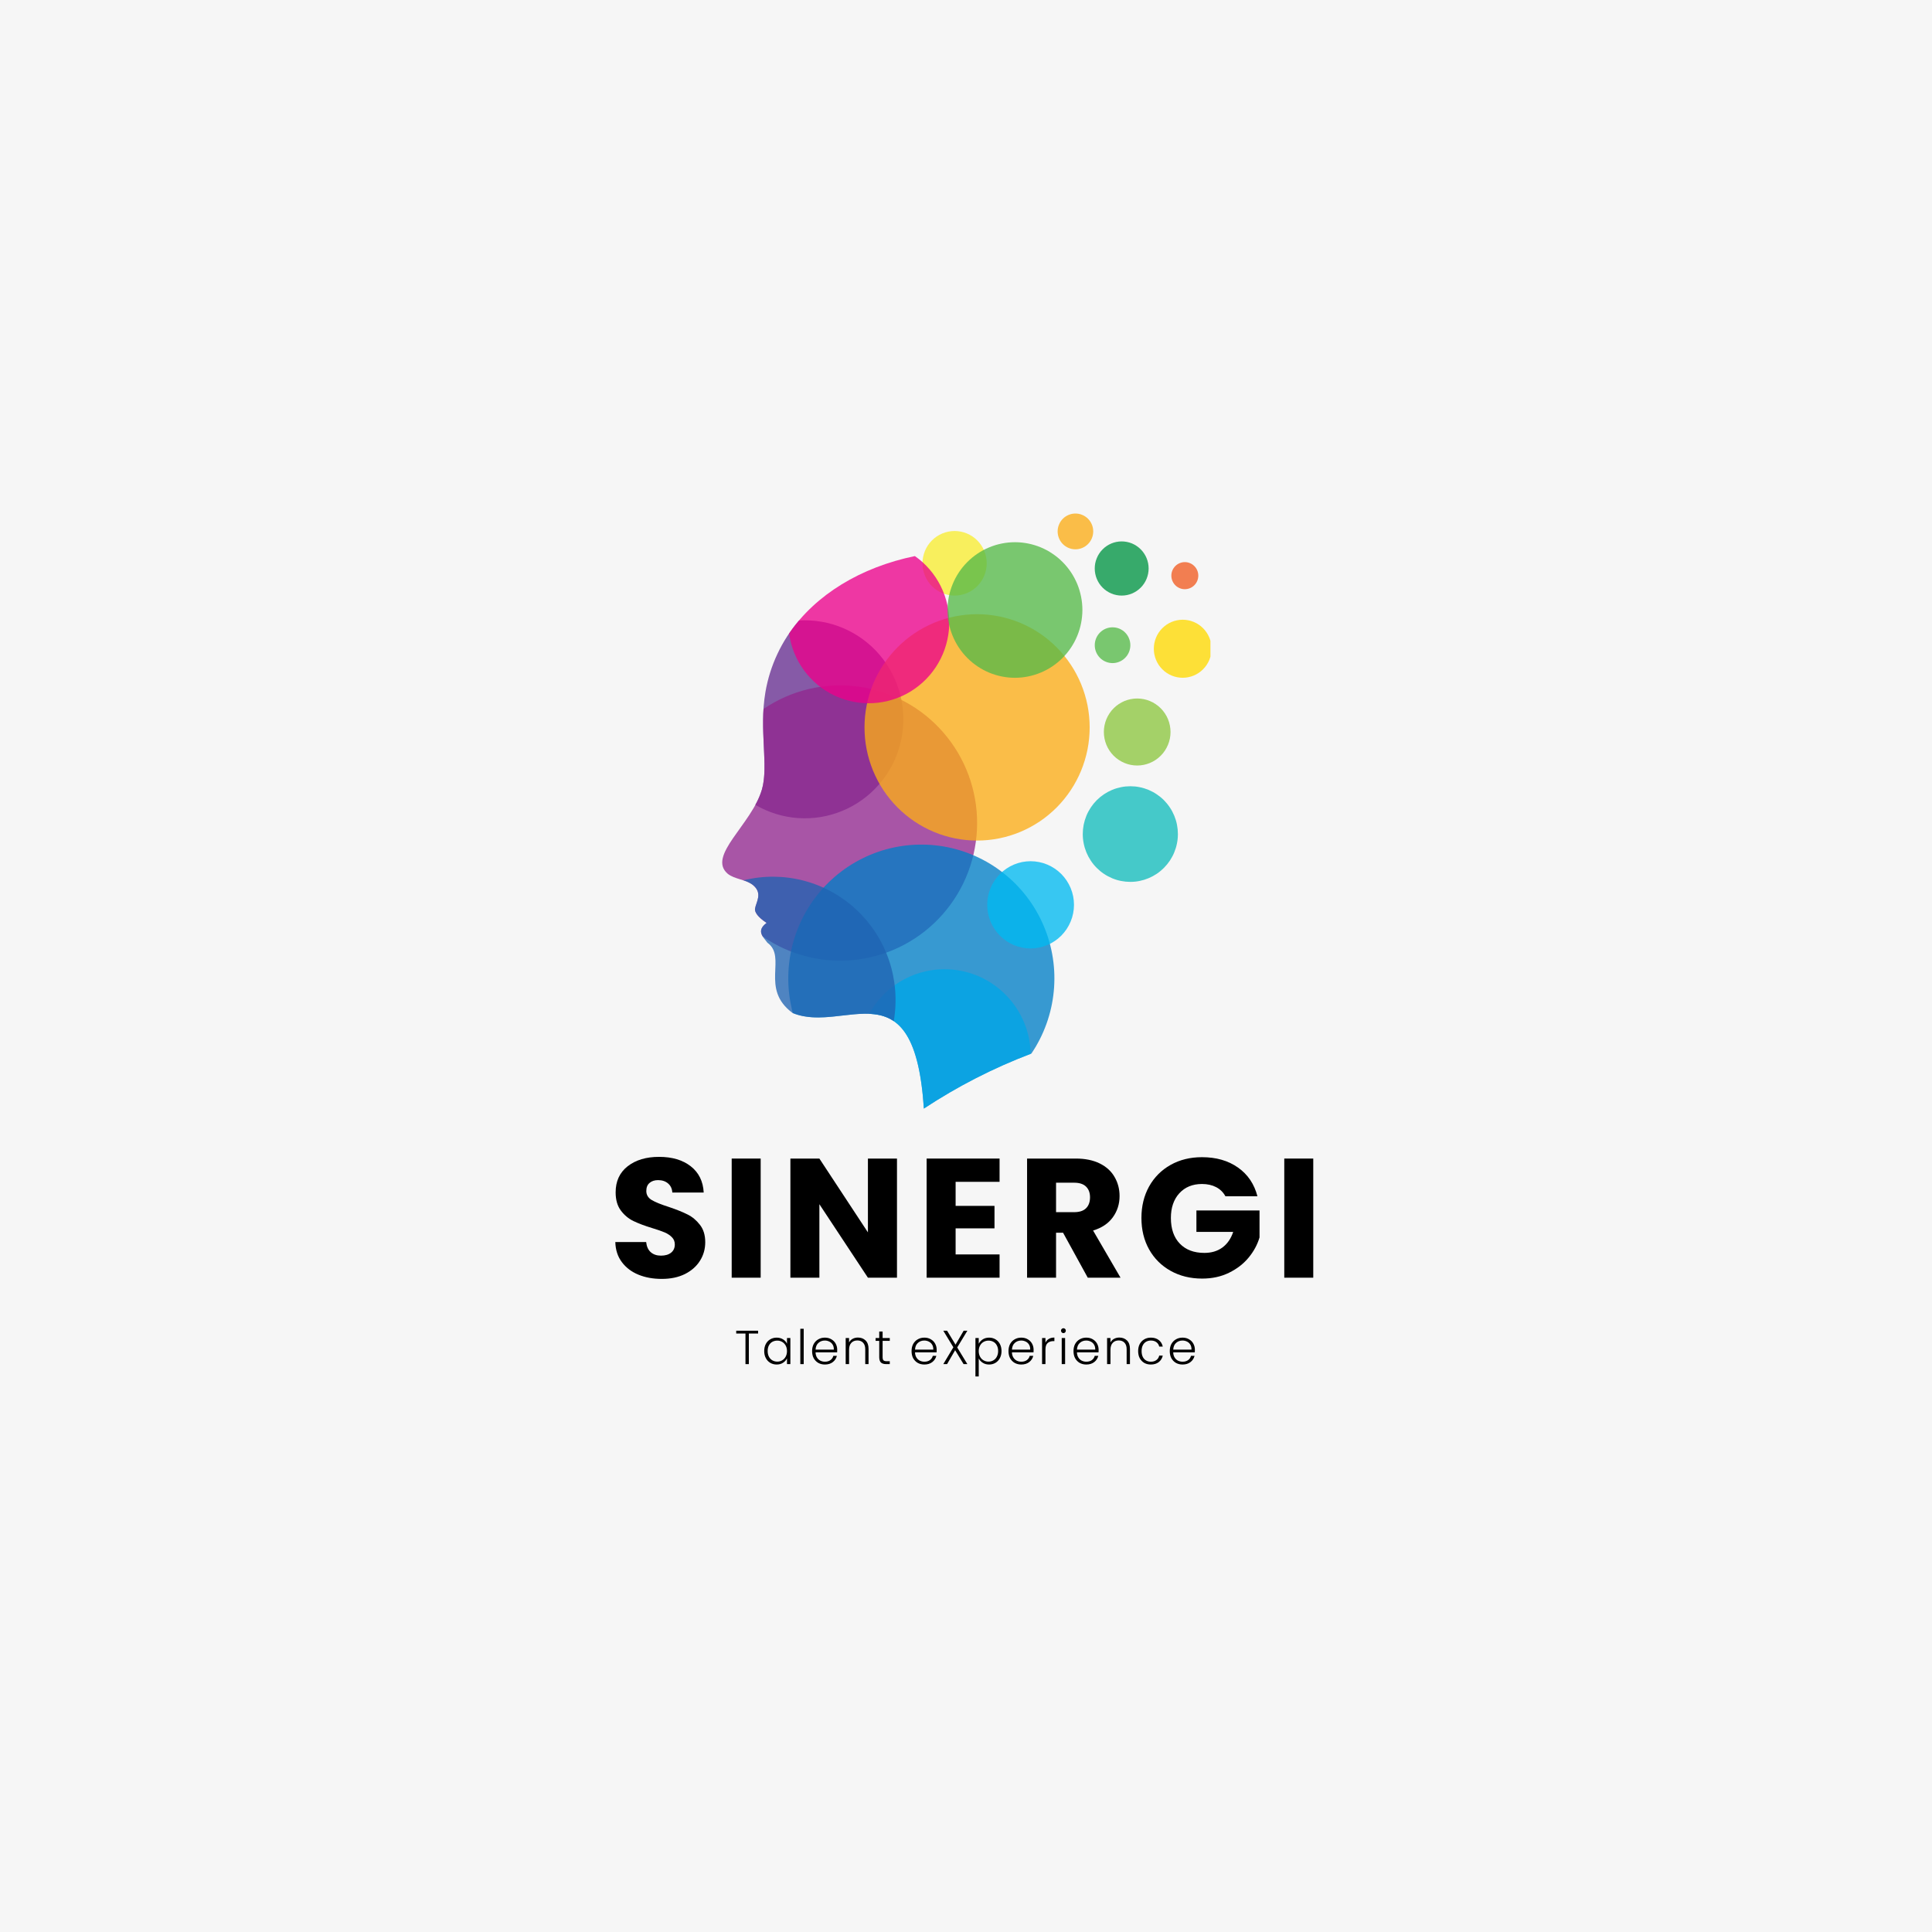 <svg xmlns="http://www.w3.org/2000/svg" xmlns:xlink="http://www.w3.org/1999/xlink" width="500" zoomAndPan="magnify" viewBox="0 0 375 375" height="500" preserveAspectRatio="xMidYMid meet" version="1.0"><defs><g/><clipPath id="75d4c7291e"><path d="M 140.047 133 L 190 133 L 190 187 L 140.047 187 Z M 140.047 133 " clip-rule="nonzero"/></clipPath><clipPath id="0f6b29dce2"><path d="M 153 163 L 205 163 L 205 215.176 L 153 215.176 Z M 153 163 " clip-rule="nonzero"/></clipPath><clipPath id="54453dba50"><path d="M 168 188 L 201 188 L 201 215.176 L 168 215.176 Z M 168 188 " clip-rule="nonzero"/></clipPath><clipPath id="2f6e00b380"><path d="M 223 120 L 234.945 120 L 234.945 132 L 223 132 Z M 223 120 " clip-rule="nonzero"/></clipPath><clipPath id="f4da45ad37"><path d="M 205 99.676 L 213 99.676 L 213 107 L 205 107 Z M 205 99.676 " clip-rule="nonzero"/></clipPath></defs><rect x="-37.5" width="450" fill="#ffffff" y="-37.5" height="450" fill-opacity="1"/><rect x="-37.5" width="450" fill="#ffffff" y="-37.5" height="450" fill-opacity="1"/><rect x="-37.5" width="450" fill="#f6f6f6" y="-37.5" height="450" fill-opacity="1"/><path fill="#f9ed32" d="M 185.289 115.602 C 184.879 115.602 184.477 115.562 184.074 115.48 C 183.672 115.402 183.281 115.281 182.906 115.125 C 182.527 114.969 182.168 114.773 181.828 114.547 C 181.488 114.32 181.172 114.059 180.883 113.77 C 180.594 113.477 180.336 113.16 180.105 112.82 C 179.879 112.477 179.688 112.117 179.531 111.734 C 179.375 111.355 179.254 110.965 179.176 110.562 C 179.094 110.156 179.055 109.75 179.055 109.34 C 179.055 108.93 179.094 108.52 179.176 108.117 C 179.254 107.715 179.371 107.32 179.527 106.941 C 179.684 106.562 179.875 106.199 180.102 105.859 C 180.328 105.516 180.586 105.199 180.875 104.906 C 181.164 104.617 181.48 104.355 181.82 104.129 C 182.16 103.898 182.52 103.707 182.898 103.547 C 183.273 103.391 183.664 103.27 184.066 103.191 C 184.465 103.109 184.871 103.07 185.281 103.066 C 185.691 103.066 186.094 103.105 186.496 103.188 C 186.898 103.266 187.289 103.387 187.668 103.543 C 188.043 103.699 188.402 103.891 188.746 104.117 C 189.086 104.348 189.398 104.605 189.691 104.898 C 189.98 105.188 190.238 105.504 190.465 105.844 C 190.695 106.188 190.887 106.547 191.043 106.926 C 191.203 107.305 191.32 107.699 191.402 108.102 C 191.48 108.504 191.523 108.91 191.523 109.324 C 191.523 109.734 191.484 110.145 191.402 110.547 C 191.324 110.949 191.207 111.344 191.047 111.723 C 190.891 112.105 190.699 112.465 190.473 112.809 C 190.246 113.148 189.988 113.469 189.699 113.758 C 189.41 114.051 189.094 114.312 188.754 114.539 C 188.414 114.77 188.055 114.961 187.676 115.121 C 187.297 115.277 186.906 115.398 186.504 115.48 C 186.105 115.559 185.699 115.602 185.289 115.602 Z M 185.289 115.602 " fill-opacity="0.776" fill-rule="evenodd"/><path fill="#662d91" d="M 155.09 120.434 C 153.398 122.41 151.996 124.574 150.891 126.934 C 149.785 129.289 149.012 131.754 148.57 134.324 C 147.305 141.75 149.234 148.629 147.883 153.254 C 147.566 154.289 147.141 155.281 146.609 156.223 C 147.242 156.594 147.895 156.926 148.562 157.219 C 149.234 157.516 149.918 157.77 150.617 157.988 C 151.316 158.203 152.027 158.379 152.746 158.512 C 153.465 158.645 154.188 158.738 154.918 158.789 C 155.648 158.836 156.379 158.848 157.109 158.812 C 157.84 158.777 158.566 158.703 159.289 158.586 C 160.012 158.465 160.723 158.309 161.426 158.105 C 162.133 157.906 162.82 157.668 163.496 157.387 C 164.176 157.109 164.832 156.789 165.473 156.434 C 166.113 156.078 166.73 155.688 167.324 155.262 C 167.922 154.832 168.492 154.375 169.035 153.879 C 169.578 153.387 170.09 152.867 170.574 152.312 C 171.055 151.762 171.508 151.184 171.926 150.578 C 172.34 149.977 172.723 149.352 173.07 148.703 C 173.414 148.055 173.723 147.387 173.992 146.703 C 174.262 146.02 174.492 145.324 174.684 144.613 C 174.871 143.902 175.023 143.188 175.129 142.457 C 175.238 141.73 175.305 141 175.328 140.266 C 175.355 139.531 175.336 138.797 175.277 138.062 C 175.219 137.332 175.117 136.602 174.977 135.883 C 174.832 135.16 174.648 134.449 174.426 133.75 C 174.203 133.051 173.941 132.363 173.641 131.695 C 173.336 131.023 173 130.375 172.625 129.742 C 172.246 129.113 171.836 128.504 171.391 127.922 C 170.945 127.34 170.469 126.781 169.961 126.254 C 169.453 125.727 168.914 125.227 168.348 124.762 C 167.785 124.297 167.195 123.863 166.578 123.465 C 165.965 123.066 165.328 122.703 164.672 122.379 C 164.016 122.055 163.344 121.77 162.656 121.52 C 161.965 121.273 161.266 121.066 160.555 120.902 C 159.84 120.734 159.121 120.609 158.395 120.527 C 157.668 120.441 156.938 120.402 156.207 120.402 C 155.848 120.402 155.469 120.414 155.09 120.434 Z M 155.09 120.434 " fill-opacity="0.776" fill-rule="evenodd"/><g clip-path="url(#75d4c7291e)"><path fill="#92278f" d="M 148.199 137.59 C 147.797 143.746 149.035 149.316 147.883 153.27 C 145.91 160.02 137.172 166.133 141.258 169.605 C 142.547 170.648 144.77 170.715 146.074 171.734 C 148.148 173.363 146.73 175.125 146.547 176.395 C 146.457 177 147.004 177.969 148.797 179.145 C 147.441 180.148 147.566 181.004 148.051 181.785 C 148.711 182.242 149.391 182.664 150.09 183.059 C 150.789 183.453 151.504 183.812 152.234 184.141 C 152.965 184.473 153.711 184.766 154.469 185.027 C 155.227 185.289 155.992 185.512 156.773 185.703 C 157.551 185.895 158.336 186.051 159.129 186.172 C 159.918 186.289 160.715 186.375 161.516 186.422 C 162.316 186.469 163.113 186.48 163.914 186.453 C 164.715 186.43 165.512 186.367 166.309 186.27 C 167.105 186.172 167.895 186.039 168.676 185.867 C 169.457 185.699 170.234 185.492 170.996 185.254 C 171.762 185.016 172.516 184.738 173.254 184.43 C 173.996 184.125 174.719 183.781 175.43 183.406 C 176.137 183.035 176.828 182.629 177.5 182.191 C 178.176 181.754 178.824 181.289 179.457 180.793 C 180.086 180.297 180.695 179.77 181.277 179.219 C 181.863 178.668 182.422 178.09 182.953 177.488 C 183.484 176.887 183.988 176.262 184.465 175.613 C 184.938 174.965 185.383 174.297 185.801 173.609 C 186.215 172.922 186.602 172.215 186.953 171.492 C 187.305 170.77 187.621 170.031 187.91 169.277 C 188.195 168.527 188.445 167.762 188.664 166.988 C 188.879 166.211 189.062 165.43 189.207 164.637 C 189.355 163.848 189.465 163.051 189.539 162.246 C 189.617 161.445 189.656 160.641 189.656 159.836 C 189.66 159.031 189.625 158.227 189.559 157.426 C 189.488 156.625 189.383 155.828 189.242 155.035 C 189.098 154.242 188.922 153.457 188.711 152.68 C 188.5 151.902 188.254 151.137 187.973 150.383 C 187.691 149.629 187.379 148.891 187.031 148.164 C 186.684 147.438 186.305 146.73 185.895 146.039 C 185.48 145.348 185.039 144.676 184.57 144.023 C 184.098 143.375 183.598 142.746 183.07 142.141 C 182.543 141.535 181.988 140.953 181.41 140.398 C 180.828 139.844 180.227 139.316 179.598 138.812 C 178.969 138.312 178.32 137.844 177.652 137.402 C 176.98 136.961 176.293 136.551 175.586 136.172 C 174.879 135.793 174.156 135.445 173.418 135.133 C 172.68 134.82 171.93 134.539 171.168 134.293 C 170.406 134.051 169.633 133.84 168.852 133.664 C 168.07 133.488 167.281 133.352 166.484 133.246 C 165.691 133.145 164.895 133.078 164.094 133.047 C 163.293 133.016 162.492 133.02 161.695 133.062 C 160.895 133.105 160.098 133.184 159.305 133.297 C 158.512 133.41 157.727 133.562 156.945 133.746 C 156.168 133.934 155.398 134.156 154.637 134.41 C 153.879 134.664 153.133 134.957 152.398 135.277 C 151.664 135.602 150.945 135.957 150.246 136.348 C 149.543 136.738 148.863 137.156 148.199 137.605 Z M 148.199 137.59 " fill-opacity="0.776" fill-rule="evenodd"/></g><g clip-path="url(#0f6b29dce2)"><path fill="#007fc6" d="M 153.887 196.637 C 163.984 200.77 177.5 186.906 179.32 215.176 C 185.883 210.844 192.84 207.281 200.188 204.5 C 200.492 204.051 200.777 203.594 201.055 203.129 C 201.328 202.664 201.586 202.188 201.832 201.707 C 202.078 201.227 202.309 200.734 202.52 200.238 C 202.734 199.742 202.934 199.238 203.117 198.73 C 203.301 198.223 203.469 197.707 203.617 197.188 C 203.77 196.668 203.906 196.145 204.023 195.617 C 204.141 195.09 204.242 194.559 204.328 194.023 C 204.414 193.488 204.484 192.953 204.535 192.414 C 204.59 191.875 204.625 191.336 204.641 190.793 C 204.66 190.254 204.664 189.711 204.648 189.172 C 204.633 188.629 204.602 188.09 204.551 187.551 C 204.504 187.012 204.438 186.477 204.355 185.941 C 204.273 185.406 204.176 184.871 204.059 184.344 C 203.945 183.816 203.812 183.289 203.664 182.77 C 203.516 182.25 203.355 181.734 203.172 181.223 C 202.992 180.715 202.797 180.211 202.586 179.711 C 202.375 179.215 202.148 178.723 201.906 178.238 C 201.664 177.758 201.41 177.281 201.137 176.812 C 200.867 176.348 200.582 175.887 200.281 175.438 C 199.98 174.988 199.668 174.547 199.34 174.117 C 199.012 173.688 198.672 173.27 198.32 172.863 C 197.965 172.453 197.602 172.055 197.223 171.672 C 196.844 171.285 196.457 170.91 196.055 170.551 C 195.652 170.191 195.242 169.844 194.816 169.508 C 194.395 169.172 193.961 168.852 193.52 168.543 C 193.078 168.234 192.625 167.941 192.164 167.66 C 191.703 167.383 191.234 167.117 190.754 166.867 C 190.277 166.617 189.793 166.383 189.301 166.164 C 188.809 165.945 188.309 165.742 187.805 165.551 C 187.301 165.363 186.789 165.191 186.273 165.035 C 185.758 164.879 185.238 164.742 184.715 164.617 C 184.191 164.492 183.664 164.387 183.133 164.297 C 182.602 164.207 182.07 164.133 181.531 164.078 C 180.996 164.02 180.461 163.98 179.922 163.957 C 179.387 163.934 178.848 163.93 178.309 163.941 C 177.77 163.949 177.234 163.977 176.695 164.023 C 176.16 164.066 175.625 164.129 175.094 164.207 C 174.559 164.285 174.031 164.383 173.504 164.492 C 172.977 164.605 172.453 164.73 171.934 164.875 C 171.414 165.02 170.902 165.184 170.395 165.359 C 169.883 165.535 169.383 165.727 168.883 165.938 C 168.387 166.145 167.898 166.367 167.414 166.609 C 166.93 166.848 166.457 167.102 165.988 167.371 C 165.523 167.641 165.062 167.922 164.613 168.223 C 164.164 168.52 163.727 168.832 163.297 169.156 C 162.863 169.48 162.445 169.82 162.035 170.172 C 161.629 170.523 161.23 170.891 160.844 171.266 C 160.457 171.645 160.082 172.031 159.719 172.434 C 159.359 172.832 159.008 173.246 158.672 173.668 C 158.336 174.09 158.012 174.523 157.703 174.965 C 157.395 175.406 157.098 175.859 156.816 176.32 C 156.535 176.781 156.27 177.254 156.016 177.73 C 155.762 178.207 155.527 178.695 155.305 179.188 C 155.082 179.68 154.875 180.18 154.684 180.688 C 154.492 181.191 154.316 181.703 154.16 182.219 C 154 182.738 153.855 183.258 153.73 183.785 C 153.602 184.312 153.492 184.84 153.398 185.375 C 153.305 185.906 153.227 186.441 153.168 186.98 C 153.105 187.52 153.062 188.059 153.035 188.598 C 153.008 189.137 153 189.68 153.004 190.219 C 153.012 190.762 153.035 191.301 153.074 191.844 C 153.117 192.383 153.172 192.918 153.246 193.457 C 153.32 193.992 153.41 194.523 153.52 195.055 C 153.625 195.586 153.75 196.113 153.887 196.637 Z M 153.887 196.637 " fill-opacity="0.776" fill-rule="evenodd"/></g><g clip-path="url(#54453dba50)"><path fill="#01a6e6" d="M 168.711 196.781 C 174.043 197.004 178.348 200.094 179.32 215.176 C 185.848 210.867 192.762 207.324 200.062 204.543 C 200.043 203.625 199.945 202.719 199.777 201.816 C 199.605 200.914 199.367 200.035 199.055 199.172 C 198.742 198.312 198.359 197.48 197.91 196.684 C 197.465 195.883 196.953 195.129 196.383 194.414 C 195.812 193.699 195.188 193.035 194.508 192.422 C 193.828 191.809 193.105 191.258 192.336 190.762 C 191.566 190.27 190.762 189.844 189.926 189.48 C 189.086 189.121 188.227 188.832 187.34 188.613 C 186.453 188.395 185.555 188.246 184.648 188.176 C 183.738 188.105 182.828 188.105 181.918 188.184 C 181.012 188.262 180.113 188.414 179.23 188.641 C 178.348 188.863 177.484 189.16 176.648 189.527 C 175.812 189.895 175.012 190.324 174.246 190.824 C 173.48 191.32 172.762 191.879 172.086 192.496 C 171.41 193.113 170.789 193.781 170.223 194.5 C 169.656 195.219 169.152 195.98 168.711 196.781 Z M 168.711 196.781 " fill-opacity="0.776" fill-rule="evenodd"/></g><path fill="#2063b2" d="M 144.316 170.871 C 144.949 171.055 145.535 171.34 146.074 171.719 C 148.148 173.348 146.73 175.109 146.547 176.379 C 146.457 176.98 147.004 177.949 148.797 179.129 C 146.723 180.668 148.117 181.848 148.953 182.98 C 152.836 185.793 147.434 191.891 153.84 196.621 C 160.305 199.297 168.168 194.574 173.477 198.199 C 173.562 197.711 173.629 197.223 173.684 196.73 C 173.738 196.238 173.777 195.746 173.801 195.25 C 173.824 194.754 173.832 194.262 173.824 193.766 C 173.816 193.27 173.797 192.777 173.758 192.285 C 173.723 191.789 173.668 191.297 173.602 190.809 C 173.531 190.316 173.449 189.828 173.352 189.344 C 173.254 188.859 173.141 188.379 173.012 187.898 C 172.887 187.422 172.742 186.949 172.586 186.48 C 172.43 186.012 172.258 185.547 172.074 185.086 C 171.887 184.629 171.688 184.176 171.477 183.73 C 171.262 183.285 171.035 182.844 170.793 182.414 C 170.555 181.98 170.301 181.559 170.035 181.141 C 169.766 180.727 169.488 180.316 169.195 179.918 C 168.902 179.52 168.602 179.133 168.285 178.75 C 167.969 178.371 167.641 178.004 167.301 177.645 C 166.965 177.285 166.613 176.934 166.254 176.598 C 165.895 176.262 165.523 175.934 165.145 175.621 C 164.766 175.305 164.375 175.004 163.977 174.711 C 163.578 174.422 163.168 174.145 162.754 173.879 C 162.336 173.617 161.914 173.363 161.48 173.125 C 161.051 172.887 160.613 172.664 160.168 172.453 C 159.723 172.242 159.27 172.043 158.812 171.859 C 158.355 171.68 157.891 171.508 157.422 171.355 C 156.957 171.203 156.484 171.062 156.008 170.938 C 155.531 170.812 155.051 170.703 154.566 170.609 C 154.086 170.516 153.598 170.434 153.109 170.371 C 152.621 170.305 152.133 170.258 151.641 170.223 C 151.148 170.191 150.656 170.172 150.164 170.168 C 149.672 170.164 149.18 170.176 148.691 170.203 C 148.199 170.234 147.707 170.273 147.219 170.332 C 146.73 170.391 146.242 170.465 145.758 170.555 C 145.273 170.641 144.793 170.746 144.316 170.863 Z M 144.316 170.871 " fill-opacity="0.776" fill-rule="evenodd"/><path fill="#12bcbc" d="M 219.402 171.172 C 218.797 171.172 218.195 171.113 217.602 170.996 C 217.004 170.879 216.426 170.703 215.867 170.469 C 215.309 170.234 214.773 169.949 214.27 169.609 C 213.766 169.273 213.301 168.887 212.871 168.457 C 212.441 168.027 212.059 167.559 211.723 167.051 C 211.387 166.543 211.102 166.008 210.867 165.445 C 210.637 164.883 210.461 164.301 210.344 163.703 C 210.223 163.105 210.164 162.504 210.164 161.895 C 210.164 161.285 210.223 160.68 210.34 160.082 C 210.461 159.484 210.637 158.902 210.867 158.34 C 211.098 157.777 211.383 157.242 211.719 156.734 C 212.059 156.227 212.441 155.758 212.867 155.328 C 213.297 154.898 213.766 154.512 214.27 154.172 C 214.773 153.836 215.305 153.551 215.863 153.316 C 216.426 153.082 217.004 152.906 217.598 152.789 C 218.191 152.668 218.793 152.609 219.398 152.609 C 220.004 152.609 220.605 152.668 221.199 152.789 C 221.793 152.906 222.371 153.082 222.934 153.316 C 223.492 153.551 224.023 153.836 224.527 154.176 C 225.031 154.516 225.5 154.898 225.93 155.328 C 226.355 155.762 226.738 156.23 227.074 156.738 C 227.414 157.242 227.695 157.777 227.93 158.344 C 228.16 158.906 228.336 159.484 228.453 160.086 C 228.57 160.684 228.629 161.285 228.629 161.895 C 228.629 162.504 228.57 163.105 228.449 163.703 C 228.332 164.301 228.156 164.879 227.922 165.441 C 227.691 166.004 227.406 166.539 227.07 167.047 C 226.73 167.551 226.348 168.02 225.922 168.449 C 225.492 168.879 225.027 169.266 224.523 169.605 C 224.02 169.941 223.488 170.227 222.93 170.461 C 222.371 170.695 221.793 170.871 221.199 170.992 C 220.605 171.113 220.008 171.172 219.402 171.172 Z M 219.402 171.172 " fill-opacity="0.776" fill-rule="evenodd"/><path fill="#00b9f1" d="M 200.062 184.094 C 199.512 184.094 198.961 184.043 198.418 183.934 C 197.875 183.828 197.348 183.668 196.836 183.457 C 196.324 183.246 195.84 182.984 195.379 182.68 C 194.918 182.371 194.492 182.02 194.098 181.629 C 193.707 181.234 193.355 180.809 193.047 180.348 C 192.738 179.887 192.48 179.398 192.266 178.883 C 192.055 178.371 191.895 177.84 191.785 177.297 C 191.676 176.75 191.621 176.199 191.617 175.645 C 191.617 175.086 191.672 174.535 191.777 173.992 C 191.883 173.445 192.043 172.914 192.254 172.402 C 192.465 171.887 192.723 171.398 193.031 170.934 C 193.336 170.473 193.688 170.043 194.078 169.648 C 194.469 169.258 194.895 168.902 195.352 168.594 C 195.812 168.285 196.297 168.023 196.809 167.809 C 197.32 167.598 197.848 167.434 198.387 167.324 C 198.93 167.219 199.48 167.16 200.031 167.16 C 200.586 167.16 201.133 167.215 201.676 167.324 C 202.219 167.43 202.746 167.59 203.258 167.805 C 203.77 168.016 204.254 168.277 204.715 168.586 C 205.176 168.895 205.602 169.246 205.992 169.637 C 206.383 170.031 206.734 170.461 207.039 170.922 C 207.348 171.383 207.605 171.871 207.82 172.387 C 208.031 172.898 208.191 173.43 208.301 173.977 C 208.406 174.52 208.461 175.07 208.461 175.629 C 208.461 176.184 208.406 176.73 208.297 177.273 C 208.188 177.82 208.031 178.348 207.816 178.859 C 207.605 179.371 207.348 179.859 207.043 180.32 C 206.734 180.781 206.387 181.207 206 181.602 C 205.609 181.992 205.184 182.344 204.727 182.652 C 204.27 182.961 203.785 183.223 203.277 183.438 C 202.77 183.652 202.242 183.812 201.703 183.926 C 201.16 184.035 200.617 184.09 200.062 184.094 Z M 200.062 184.094 " fill-opacity="0.776" fill-rule="evenodd"/><path fill="#8dc63f" d="M 220.73 148.586 C 220.305 148.586 219.883 148.543 219.465 148.461 C 219.051 148.379 218.645 148.254 218.254 148.09 C 217.859 147.926 217.488 147.727 217.133 147.488 C 216.781 147.25 216.453 146.98 216.152 146.68 C 215.852 146.379 215.586 146.051 215.348 145.695 C 215.113 145.34 214.914 144.965 214.75 144.57 C 214.59 144.176 214.465 143.77 214.383 143.348 C 214.301 142.93 214.258 142.508 214.258 142.078 C 214.258 141.652 214.301 141.23 214.383 140.812 C 214.465 140.391 214.59 139.984 214.754 139.59 C 214.914 139.195 215.113 138.82 215.352 138.465 C 215.586 138.109 215.855 137.781 216.156 137.48 C 216.457 137.18 216.781 136.91 217.137 136.672 C 217.488 136.434 217.863 136.234 218.254 136.07 C 218.648 135.906 219.051 135.785 219.469 135.703 C 219.887 135.617 220.305 135.578 220.73 135.578 C 221.156 135.578 221.578 135.621 221.992 135.703 C 222.41 135.785 222.816 135.91 223.207 136.074 C 223.602 136.238 223.973 136.438 224.324 136.676 C 224.68 136.914 225.004 137.184 225.305 137.484 C 225.605 137.785 225.875 138.117 226.109 138.473 C 226.348 138.824 226.547 139.199 226.707 139.594 C 226.871 139.992 226.992 140.398 227.074 140.816 C 227.156 141.234 227.199 141.66 227.199 142.086 C 227.199 142.512 227.156 142.934 227.074 143.352 C 226.988 143.773 226.867 144.18 226.703 144.57 C 226.539 144.965 226.34 145.34 226.105 145.695 C 225.867 146.051 225.602 146.379 225.301 146.68 C 225 146.98 224.672 147.25 224.32 147.488 C 223.969 147.727 223.594 147.926 223.203 148.09 C 222.809 148.254 222.406 148.375 221.988 148.461 C 221.574 148.543 221.152 148.586 220.73 148.586 Z M 220.73 148.586 " fill-opacity="0.776" fill-rule="evenodd"/><g clip-path="url(#2f6e00b380)"><path fill="#ffd900" d="M 223.957 125.922 C 223.957 126.293 223.992 126.656 224.062 127.02 C 224.137 127.383 224.242 127.734 224.383 128.078 C 224.523 128.418 224.695 128.742 224.898 129.051 C 225.105 129.359 225.336 129.641 225.598 129.902 C 225.855 130.164 226.141 130.398 226.445 130.605 C 226.75 130.809 227.074 130.984 227.414 131.125 C 227.754 131.266 228.105 131.371 228.465 131.445 C 228.824 131.516 229.191 131.555 229.559 131.555 C 229.926 131.555 230.289 131.516 230.652 131.445 C 231.012 131.371 231.363 131.266 231.703 131.125 C 232.043 130.984 232.363 130.809 232.672 130.605 C 232.977 130.398 233.258 130.164 233.52 129.902 C 233.777 129.641 234.012 129.359 234.215 129.051 C 234.422 128.742 234.594 128.418 234.734 128.078 C 234.875 127.734 234.98 127.383 235.051 127.02 C 235.125 126.656 235.16 126.293 235.16 125.922 C 235.16 125.551 235.125 125.184 235.051 124.824 C 234.98 124.461 234.875 124.109 234.734 123.766 C 234.594 123.426 234.422 123.102 234.215 122.793 C 234.012 122.484 233.777 122.199 233.52 121.938 C 233.258 121.676 232.977 121.445 232.672 121.238 C 232.363 121.031 232.043 120.859 231.703 120.719 C 231.363 120.578 231.012 120.469 230.652 120.398 C 230.289 120.324 229.926 120.289 229.559 120.289 C 229.191 120.289 228.824 120.324 228.465 120.398 C 228.105 120.469 227.754 120.578 227.414 120.719 C 227.074 120.859 226.75 121.031 226.445 121.238 C 226.141 121.445 225.855 121.676 225.598 121.938 C 225.336 122.199 225.105 122.484 224.898 122.793 C 224.695 123.102 224.523 123.426 224.383 123.766 C 224.242 124.109 224.137 124.461 224.062 124.824 C 223.992 125.184 223.957 125.551 223.957 125.922 Z M 223.957 125.922 " fill-opacity="0.776" fill-rule="nonzero"/></g><path fill="#009444" d="M 217.723 115.602 C 217.379 115.602 217.039 115.57 216.703 115.5 C 216.363 115.434 216.039 115.336 215.719 115.203 C 215.402 115.07 215.102 114.91 214.816 114.719 C 214.531 114.527 214.266 114.309 214.023 114.066 C 213.777 113.82 213.562 113.555 213.371 113.27 C 213.18 112.98 213.02 112.68 212.887 112.359 C 212.754 112.039 212.656 111.711 212.59 111.371 C 212.523 111.035 212.488 110.691 212.488 110.348 C 212.488 110 212.52 109.66 212.586 109.32 C 212.656 108.98 212.754 108.652 212.887 108.336 C 213.016 108.016 213.176 107.711 213.367 107.426 C 213.559 107.137 213.773 106.871 214.02 106.629 C 214.262 106.383 214.523 106.164 214.812 105.973 C 215.098 105.781 215.398 105.621 215.715 105.488 C 216.031 105.355 216.359 105.254 216.695 105.188 C 217.031 105.121 217.371 105.086 217.715 105.086 C 218.059 105.086 218.398 105.121 218.738 105.188 C 219.074 105.254 219.402 105.355 219.719 105.484 C 220.035 105.617 220.336 105.781 220.621 105.973 C 220.91 106.164 221.172 106.383 221.414 106.625 C 221.66 106.871 221.875 107.137 222.066 107.422 C 222.258 107.711 222.418 108.012 222.551 108.332 C 222.68 108.652 222.781 108.98 222.848 109.316 C 222.914 109.656 222.949 110 222.949 110.344 C 222.949 110.688 222.914 111.031 222.848 111.367 C 222.777 111.707 222.68 112.035 222.547 112.355 C 222.418 112.672 222.254 112.977 222.066 113.262 C 221.875 113.551 221.656 113.812 221.414 114.059 C 221.172 114.301 220.91 114.52 220.625 114.711 C 220.34 114.902 220.039 115.066 219.723 115.199 C 219.402 115.332 219.078 115.43 218.742 115.5 C 218.406 115.566 218.066 115.602 217.723 115.602 Z M 217.723 115.602 " fill-opacity="0.776" fill-rule="evenodd"/><path fill="#56ba48" d="M 215.945 128.707 C 215.488 128.707 215.047 128.617 214.625 128.441 C 214.199 128.266 213.828 128.016 213.504 127.691 C 213.18 127.363 212.93 126.988 212.754 126.562 C 212.578 126.137 212.492 125.695 212.492 125.234 C 212.492 124.773 212.578 124.332 212.754 123.906 C 212.93 123.48 213.18 123.105 213.504 122.777 C 213.828 122.453 214.199 122.203 214.625 122.023 C 215.047 121.848 215.488 121.762 215.945 121.762 C 216.406 121.762 216.844 121.848 217.27 122.023 C 217.691 122.203 218.066 122.453 218.391 122.777 C 218.715 123.105 218.965 123.48 219.137 123.906 C 219.312 124.332 219.402 124.773 219.402 125.234 C 219.398 125.695 219.312 126.137 219.137 126.562 C 218.961 126.988 218.711 127.363 218.387 127.688 C 218.062 128.012 217.691 128.266 217.266 128.441 C 216.844 128.617 216.402 128.707 215.945 128.707 Z M 215.945 128.707 " fill-opacity="0.776" fill-rule="evenodd"/><g clip-path="url(#f4da45ad37)"><path fill="#fbad17" d="M 208.742 106.621 C 208.281 106.621 207.844 106.535 207.418 106.355 C 206.996 106.18 206.621 105.93 206.297 105.605 C 205.973 105.277 205.723 104.902 205.551 104.477 C 205.375 104.051 205.285 103.609 205.285 103.148 C 205.285 102.688 205.375 102.246 205.551 101.82 C 205.723 101.395 205.973 101.02 206.297 100.691 C 206.621 100.367 206.996 100.117 207.418 99.941 C 207.844 99.762 208.281 99.676 208.742 99.676 C 209.199 99.676 209.641 99.762 210.062 99.941 C 210.484 100.117 210.859 100.367 211.184 100.691 C 211.508 101.02 211.758 101.395 211.934 101.82 C 212.109 102.246 212.195 102.688 212.195 103.148 C 212.195 103.609 212.105 104.051 211.93 104.477 C 211.754 104.902 211.504 105.277 211.18 105.602 C 210.859 105.926 210.484 106.18 210.062 106.355 C 209.641 106.531 209.199 106.621 208.742 106.621 Z M 208.742 106.621 " fill-opacity="0.776" fill-rule="evenodd"/></g><path fill="#f15c22" d="M 229.961 114.363 C 229.613 114.363 229.281 114.293 228.961 114.16 C 228.645 114.023 228.363 113.836 228.117 113.586 C 227.875 113.34 227.688 113.055 227.555 112.734 C 227.422 112.41 227.359 112.074 227.359 111.727 C 227.359 111.379 227.426 111.043 227.559 110.723 C 227.695 110.402 227.883 110.117 228.129 109.871 C 228.375 109.625 228.656 109.438 228.977 109.305 C 229.297 109.172 229.633 109.105 229.977 109.105 C 230.324 109.105 230.656 109.172 230.977 109.309 C 231.297 109.441 231.578 109.633 231.824 109.879 C 232.07 110.125 232.258 110.406 232.391 110.73 C 232.523 111.051 232.59 111.387 232.59 111.734 C 232.586 112.086 232.52 112.422 232.387 112.742 C 232.254 113.066 232.062 113.348 231.816 113.598 C 231.57 113.844 231.285 114.031 230.965 114.164 C 230.645 114.297 230.309 114.363 229.961 114.363 Z M 229.961 114.363 " fill-opacity="0.776" fill-rule="evenodd"/><path fill="#fbad17" d="M 167.801 141.184 C 167.801 141.906 167.836 142.621 167.902 143.34 C 167.973 144.055 168.078 144.766 168.219 145.473 C 168.359 146.176 168.531 146.875 168.738 147.562 C 168.949 148.25 169.188 148.926 169.461 149.594 C 169.738 150.258 170.043 150.906 170.379 151.539 C 170.715 152.176 171.086 152.793 171.48 153.391 C 171.879 153.988 172.305 154.566 172.758 155.121 C 173.215 155.68 173.695 156.211 174.199 156.719 C 174.707 157.227 175.234 157.711 175.789 158.168 C 176.34 158.625 176.914 159.051 177.512 159.453 C 178.105 159.852 178.719 160.219 179.352 160.559 C 179.98 160.898 180.629 161.207 181.289 161.48 C 181.949 161.758 182.625 162 183.309 162.207 C 183.992 162.418 184.688 162.59 185.387 162.73 C 186.09 162.871 186.797 162.977 187.508 163.047 C 188.223 163.117 188.938 163.152 189.652 163.152 C 190.367 163.152 191.082 163.117 191.793 163.047 C 192.504 162.977 193.211 162.871 193.914 162.73 C 194.617 162.59 195.309 162.418 195.996 162.207 C 196.68 162 197.352 161.758 198.016 161.48 C 198.676 161.207 199.32 160.898 199.953 160.559 C 200.582 160.219 201.195 159.852 201.793 159.453 C 202.387 159.051 202.961 158.625 203.516 158.168 C 204.066 157.711 204.598 157.227 205.105 156.719 C 205.609 156.211 206.09 155.68 206.543 155.121 C 206.996 154.566 207.422 153.988 207.82 153.391 C 208.219 152.793 208.586 152.176 208.922 151.539 C 209.262 150.906 209.566 150.258 209.84 149.594 C 210.113 148.926 210.355 148.25 210.562 147.562 C 210.77 146.875 210.945 146.176 211.086 145.473 C 211.223 144.766 211.328 144.055 211.398 143.34 C 211.469 142.621 211.504 141.906 211.504 141.184 C 211.504 140.465 211.469 139.746 211.398 139.031 C 211.328 138.316 211.223 137.605 211.086 136.898 C 210.945 136.191 210.77 135.496 210.562 134.809 C 210.355 134.121 210.113 133.441 209.84 132.777 C 209.566 132.113 209.262 131.465 208.922 130.828 C 208.586 130.195 208.219 129.578 207.82 128.98 C 207.422 128.383 206.996 127.805 206.543 127.246 C 206.09 126.691 205.609 126.16 205.105 125.652 C 204.598 125.141 204.066 124.66 203.516 124.203 C 202.961 123.746 202.387 123.316 201.793 122.918 C 201.195 122.52 200.582 122.148 199.953 121.809 C 199.32 121.473 198.676 121.164 198.016 120.887 C 197.352 120.613 196.68 120.371 195.996 120.16 C 195.309 119.953 194.617 119.777 193.914 119.637 C 193.211 119.496 192.504 119.391 191.793 119.32 C 191.082 119.25 190.367 119.215 189.652 119.215 C 188.938 119.215 188.223 119.25 187.508 119.32 C 186.797 119.391 186.09 119.496 185.387 119.637 C 184.688 119.777 183.992 119.953 183.309 120.16 C 182.625 120.371 181.949 120.613 181.289 120.887 C 180.629 121.164 179.98 121.473 179.352 121.809 C 178.719 122.148 178.105 122.52 177.512 122.918 C 176.914 123.316 176.34 123.746 175.789 124.203 C 175.234 124.66 174.707 125.141 174.199 125.652 C 173.695 126.16 173.215 126.691 172.758 127.246 C 172.305 127.805 171.879 128.383 171.48 128.98 C 171.086 129.578 170.715 130.195 170.379 130.828 C 170.043 131.465 169.738 132.113 169.461 132.777 C 169.188 133.441 168.949 134.121 168.738 134.809 C 168.531 135.496 168.359 136.191 168.219 136.898 C 168.078 137.605 167.973 138.316 167.902 139.031 C 167.836 139.746 167.801 140.465 167.801 141.184 Z M 167.801 141.184 " fill-opacity="0.776" fill-rule="nonzero"/><path fill="#ec008b" d="M 177.578 107.934 C 167.105 110.102 158.336 115.379 153.16 122.961 C 153.25 123.605 153.379 124.242 153.543 124.867 C 153.711 125.496 153.918 126.109 154.16 126.711 C 154.402 127.312 154.684 127.895 154.996 128.461 C 155.312 129.027 155.66 129.574 156.043 130.098 C 156.426 130.621 156.84 131.117 157.281 131.59 C 157.727 132.062 158.195 132.504 158.695 132.918 C 159.195 133.328 159.715 133.711 160.262 134.059 C 160.805 134.406 161.371 134.719 161.953 134.996 C 162.539 135.273 163.137 135.512 163.75 135.715 C 164.363 135.918 164.988 136.082 165.621 136.207 C 166.254 136.332 166.895 136.418 167.539 136.465 C 168.18 136.508 168.824 136.516 169.473 136.48 C 170.117 136.445 170.758 136.371 171.391 136.254 C 172.027 136.141 172.652 135.984 173.27 135.793 C 173.887 135.602 174.488 135.371 175.078 135.102 C 175.664 134.836 176.234 134.531 176.785 134.191 C 177.336 133.852 177.863 133.48 178.367 133.074 C 178.875 132.672 179.352 132.238 179.805 131.773 C 180.254 131.309 180.676 130.816 181.066 130.301 C 181.457 129.785 181.812 129.246 182.137 128.684 C 182.461 128.121 182.75 127.543 183.004 126.945 C 183.258 126.348 183.473 125.734 183.648 125.113 C 183.824 124.488 183.965 123.855 184.062 123.215 C 184.164 122.57 184.223 121.926 184.242 121.277 C 184.262 120.629 184.242 119.98 184.18 119.336 C 184.121 118.688 184.02 118.047 183.883 117.414 C 183.742 116.781 183.562 116.156 183.348 115.547 C 183.133 114.934 182.879 114.34 182.59 113.758 C 182.301 113.18 181.977 112.617 181.617 112.078 C 181.258 111.539 180.867 111.023 180.445 110.531 C 180.023 110.039 179.57 109.578 179.094 109.141 C 178.613 108.707 178.109 108.305 177.578 107.934 Z M 177.578 107.934 " fill-opacity="0.776" fill-rule="evenodd"/><path fill="#56ba48" d="M 197.008 131.559 C 196.148 131.559 195.297 131.473 194.457 131.305 C 193.613 131.137 192.793 130.887 192 130.559 C 191.207 130.227 190.453 129.82 189.738 129.34 C 189.023 128.863 188.359 128.316 187.754 127.707 C 187.145 127.094 186.602 126.43 186.125 125.711 C 185.648 124.996 185.242 124.234 184.914 123.438 C 184.586 122.641 184.336 121.816 184.168 120.969 C 184 120.121 183.918 119.266 183.918 118.402 C 183.918 117.539 184 116.684 184.168 115.836 C 184.336 114.988 184.586 114.164 184.914 113.367 C 185.242 112.57 185.645 111.812 186.121 111.094 C 186.598 110.375 187.141 109.707 187.75 109.098 C 188.355 108.488 189.02 107.941 189.734 107.461 C 190.445 106.98 191.199 106.574 191.996 106.246 C 192.789 105.914 193.605 105.664 194.449 105.496 C 195.293 105.328 196.145 105.242 197.004 105.242 C 197.863 105.242 198.715 105.328 199.559 105.496 C 200.398 105.664 201.219 105.914 202.012 106.242 C 202.805 106.574 203.562 106.98 204.273 107.461 C 204.988 107.941 205.652 108.484 206.258 109.098 C 206.867 109.707 207.41 110.371 207.887 111.09 C 208.363 111.809 208.766 112.566 209.098 113.363 C 209.426 114.164 209.672 114.984 209.84 115.832 C 210.008 116.68 210.094 117.535 210.094 118.398 C 210.09 119.262 210.004 120.117 209.836 120.965 C 209.668 121.812 209.418 122.633 209.09 123.43 C 208.762 124.227 208.359 124.984 207.879 125.703 C 207.402 126.422 206.859 127.086 206.254 127.695 C 205.648 128.305 204.984 128.852 204.273 129.332 C 203.559 129.812 202.805 130.219 202.012 130.547 C 201.219 130.879 200.402 131.129 199.559 131.301 C 198.719 131.469 197.867 131.555 197.008 131.559 Z M 197.008 131.559 " fill-opacity="0.776" fill-rule="evenodd"/><g fill="#000000" fill-opacity="1"><g transform="translate(118.042, 248)"><g><path d="M 10.406 0.234 C 8.719 0.234 7.203 -0.039 5.859 -0.594 C 4.523 -1.145 3.457 -1.957 2.656 -3.031 C 1.852 -4.102 1.43 -5.398 1.391 -6.922 L 7.375 -6.922 C 7.469 -6.055 7.766 -5.398 8.266 -4.953 C 8.773 -4.504 9.438 -4.281 10.25 -4.281 C 11.082 -4.281 11.738 -4.473 12.219 -4.859 C 12.695 -5.242 12.938 -5.773 12.938 -6.453 C 12.938 -7.023 12.742 -7.5 12.359 -7.875 C 11.984 -8.25 11.516 -8.555 10.953 -8.797 C 10.391 -9.035 9.594 -9.312 8.562 -9.625 C 7.07 -10.082 5.852 -10.539 4.906 -11 C 3.957 -11.457 3.145 -12.133 2.469 -13.031 C 1.789 -13.938 1.453 -15.113 1.453 -16.562 C 1.453 -18.719 2.227 -20.406 3.781 -21.625 C 5.344 -22.844 7.375 -23.453 9.875 -23.453 C 12.426 -23.453 14.477 -22.844 16.031 -21.625 C 17.594 -20.406 18.43 -18.707 18.547 -16.531 L 12.453 -16.531 C 12.41 -17.281 12.133 -17.867 11.625 -18.297 C 11.125 -18.723 10.477 -18.938 9.688 -18.938 C 9 -18.938 8.445 -18.754 8.031 -18.391 C 7.613 -18.035 7.406 -17.516 7.406 -16.828 C 7.406 -16.086 7.754 -15.504 8.453 -15.078 C 9.16 -14.66 10.266 -14.211 11.766 -13.734 C 13.254 -13.234 14.461 -12.75 15.391 -12.281 C 16.328 -11.82 17.133 -11.148 17.812 -10.266 C 18.5 -9.391 18.844 -8.266 18.844 -6.891 C 18.844 -5.566 18.504 -4.367 17.828 -3.297 C 17.16 -2.223 16.191 -1.363 14.922 -0.719 C 13.648 -0.082 12.145 0.234 10.406 0.234 Z M 10.406 0.234 "/></g></g></g><g fill="#000000" fill-opacity="1"><g transform="translate(139.974, 248)"><g><path d="M 7.672 -23.125 L 7.672 0 L 2.047 0 L 2.047 -23.125 Z M 7.672 -23.125 "/></g></g></g><g fill="#000000" fill-opacity="1"><g transform="translate(151.369, 248)"><g><path d="M 22.734 0 L 17.094 0 L 7.672 -14.266 L 7.672 0 L 2.047 0 L 2.047 -23.125 L 7.672 -23.125 L 17.094 -8.797 L 17.094 -23.125 L 22.734 -23.125 Z M 22.734 0 "/></g></g></g><g fill="#000000" fill-opacity="1"><g transform="translate(177.812, 248)"><g><path d="M 7.672 -18.609 L 7.672 -13.938 L 15.219 -13.938 L 15.219 -9.578 L 7.672 -9.578 L 7.672 -4.516 L 16.203 -4.516 L 16.203 0 L 2.047 0 L 2.047 -23.125 L 16.203 -23.125 L 16.203 -18.609 Z M 7.672 -18.609 "/></g></g></g><g fill="#000000" fill-opacity="1"><g transform="translate(197.307, 248)"><g><path d="M 13.828 0 L 9.031 -8.734 L 7.672 -8.734 L 7.672 0 L 2.047 0 L 2.047 -23.125 L 11.5 -23.125 C 13.32 -23.125 14.875 -22.805 16.156 -22.172 C 17.438 -21.535 18.395 -20.66 19.031 -19.547 C 19.676 -18.441 20 -17.207 20 -15.844 C 20 -14.301 19.562 -12.926 18.688 -11.719 C 17.82 -10.52 16.547 -9.664 14.859 -9.156 L 20.188 0 Z M 7.672 -12.719 L 11.172 -12.719 C 12.203 -12.719 12.973 -12.969 13.484 -13.469 C 14.004 -13.977 14.266 -14.691 14.266 -15.609 C 14.266 -16.492 14.004 -17.188 13.484 -17.688 C 12.973 -18.188 12.203 -18.438 11.172 -18.438 L 7.672 -18.438 Z M 7.672 -12.719 "/></g></g></g><g fill="#000000" fill-opacity="1"><g transform="translate(220.457, 248)"><g><path d="M 17.391 -15.812 C 16.973 -16.582 16.375 -17.172 15.594 -17.578 C 14.812 -17.984 13.895 -18.188 12.844 -18.188 C 11.02 -18.188 9.555 -17.586 8.453 -16.391 C 7.359 -15.191 6.812 -13.594 6.812 -11.594 C 6.812 -9.469 7.391 -7.805 8.547 -6.609 C 9.703 -5.41 11.289 -4.812 13.312 -4.812 C 14.688 -4.812 15.852 -5.16 16.812 -5.859 C 17.77 -6.566 18.469 -7.578 18.906 -8.891 L 11.766 -8.891 L 11.766 -13.047 L 24.016 -13.047 L 24.016 -7.812 C 23.598 -6.406 22.891 -5.098 21.891 -3.891 C 20.891 -2.68 19.617 -1.703 18.078 -0.953 C 16.547 -0.203 14.812 0.172 12.875 0.172 C 10.594 0.172 8.555 -0.328 6.766 -1.328 C 4.973 -2.328 3.578 -3.719 2.578 -5.5 C 1.586 -7.281 1.094 -9.312 1.094 -11.594 C 1.094 -13.875 1.586 -15.91 2.578 -17.703 C 3.578 -19.492 4.969 -20.891 6.75 -21.891 C 8.531 -22.891 10.562 -23.391 12.844 -23.391 C 15.613 -23.391 17.945 -22.719 19.844 -21.375 C 21.738 -20.039 22.992 -18.188 23.609 -15.812 Z M 17.391 -15.812 "/></g></g></g><g fill="#000000" fill-opacity="1"><g transform="translate(247.23, 248)"><g><path d="M 7.672 -23.125 L 7.672 0 L 2.047 0 L 2.047 -23.125 Z M 7.672 -23.125 "/></g></g></g><g fill="#000000" fill-opacity="1"><g transform="translate(142.618, 264.774)"><g><path d="M 4.531 -6.484 L 4.531 -5.938 L 2.734 -5.938 L 2.734 0 L 2.078 0 L 2.078 -5.938 L 0.281 -5.938 L 0.281 -6.484 Z M 4.531 -6.484 "/></g></g></g><g fill="#000000" fill-opacity="1"><g transform="translate(147.895, 264.774)"><g><path d="M 0.438 -2.531 C 0.438 -3.051 0.539 -3.508 0.75 -3.906 C 0.957 -4.301 1.242 -4.602 1.609 -4.812 C 1.984 -5.031 2.398 -5.141 2.859 -5.141 C 3.336 -5.141 3.754 -5.023 4.109 -4.797 C 4.461 -4.578 4.711 -4.297 4.859 -3.953 L 4.859 -5.062 L 5.516 -5.062 L 5.516 0 L 4.859 0 L 4.859 -1.125 C 4.703 -0.781 4.445 -0.492 4.094 -0.266 C 3.75 -0.035 3.336 0.078 2.859 0.078 C 2.398 0.078 1.984 -0.031 1.609 -0.25 C 1.242 -0.469 0.957 -0.773 0.75 -1.172 C 0.539 -1.566 0.438 -2.02 0.438 -2.531 Z M 4.859 -2.531 C 4.859 -2.938 4.773 -3.289 4.609 -3.594 C 4.441 -3.906 4.211 -4.145 3.922 -4.312 C 3.641 -4.477 3.328 -4.562 2.984 -4.562 C 2.629 -4.562 2.305 -4.484 2.016 -4.328 C 1.734 -4.172 1.508 -3.938 1.344 -3.625 C 1.188 -3.32 1.109 -2.957 1.109 -2.531 C 1.109 -2.125 1.188 -1.766 1.344 -1.453 C 1.508 -1.141 1.734 -0.898 2.016 -0.734 C 2.305 -0.566 2.629 -0.484 2.984 -0.484 C 3.328 -0.484 3.641 -0.566 3.922 -0.734 C 4.211 -0.898 4.441 -1.141 4.609 -1.453 C 4.773 -1.766 4.859 -2.125 4.859 -2.531 Z M 4.859 -2.531 "/></g></g></g><g fill="#000000" fill-opacity="1"><g transform="translate(154.608, 264.774)"><g><path d="M 1.391 -6.859 L 1.391 0 L 0.734 0 L 0.734 -6.859 Z M 1.391 -6.859 "/></g></g></g><g fill="#000000" fill-opacity="1"><g transform="translate(157.191, 264.774)"><g><path d="M 5.312 -2.781 C 5.312 -2.562 5.305 -2.395 5.297 -2.281 L 1.109 -2.281 C 1.117 -1.895 1.207 -1.566 1.375 -1.297 C 1.539 -1.023 1.758 -0.816 2.031 -0.672 C 2.312 -0.535 2.609 -0.469 2.922 -0.469 C 3.348 -0.469 3.703 -0.566 3.984 -0.766 C 4.273 -0.973 4.469 -1.254 4.562 -1.609 L 5.25 -1.609 C 5.125 -1.109 4.859 -0.703 4.453 -0.391 C 4.047 -0.078 3.535 0.078 2.922 0.078 C 2.453 0.078 2.023 -0.023 1.641 -0.234 C 1.266 -0.453 0.969 -0.754 0.75 -1.141 C 0.539 -1.535 0.438 -2 0.438 -2.531 C 0.438 -3.051 0.539 -3.508 0.75 -3.906 C 0.969 -4.301 1.266 -4.602 1.641 -4.812 C 2.016 -5.031 2.441 -5.141 2.922 -5.141 C 3.41 -5.141 3.832 -5.031 4.188 -4.812 C 4.551 -4.602 4.828 -4.32 5.016 -3.969 C 5.211 -3.613 5.312 -3.219 5.312 -2.781 Z M 4.656 -2.812 C 4.664 -3.188 4.594 -3.504 4.438 -3.766 C 4.281 -4.035 4.062 -4.238 3.781 -4.375 C 3.508 -4.508 3.219 -4.578 2.906 -4.578 C 2.414 -4.578 2 -4.422 1.656 -4.109 C 1.32 -3.805 1.141 -3.375 1.109 -2.812 Z M 4.656 -2.812 "/></g></g></g><g fill="#000000" fill-opacity="1"><g transform="translate(163.413, 264.774)"><g><path d="M 3.109 -5.156 C 3.711 -5.156 4.207 -4.969 4.594 -4.594 C 4.977 -4.219 5.172 -3.676 5.172 -2.969 L 5.172 0 L 4.531 0 L 4.531 -2.891 C 4.531 -3.441 4.391 -3.863 4.109 -4.156 C 3.836 -4.445 3.469 -4.594 3 -4.594 C 2.508 -4.594 2.117 -4.438 1.828 -4.125 C 1.535 -3.812 1.391 -3.359 1.391 -2.766 L 1.391 0 L 0.734 0 L 0.734 -5.062 L 1.391 -5.062 L 1.391 -4.203 C 1.547 -4.504 1.773 -4.738 2.078 -4.906 C 2.379 -5.07 2.723 -5.156 3.109 -5.156 Z M 3.109 -5.156 "/></g></g></g><g fill="#000000" fill-opacity="1"><g transform="translate(169.736, 264.774)"><g><path d="M 1.578 -4.516 L 1.578 -1.375 C 1.578 -1.062 1.633 -0.848 1.75 -0.734 C 1.875 -0.617 2.082 -0.562 2.375 -0.562 L 2.969 -0.562 L 2.969 0 L 2.281 0 C 1.82 0 1.477 -0.102 1.25 -0.312 C 1.031 -0.531 0.922 -0.883 0.922 -1.375 L 0.922 -4.516 L 0.219 -4.516 L 0.219 -5.062 L 0.922 -5.062 L 0.922 -6.328 L 1.578 -6.328 L 1.578 -5.062 L 2.969 -5.062 L 2.969 -4.516 Z M 1.578 -4.516 "/></g></g></g><g fill="#000000" fill-opacity="1"><g transform="translate(173.496, 264.774)"><g/></g></g><g fill="#000000" fill-opacity="1"><g transform="translate(176.496, 264.774)"><g><path d="M 5.312 -2.781 C 5.312 -2.562 5.305 -2.395 5.297 -2.281 L 1.109 -2.281 C 1.117 -1.895 1.207 -1.566 1.375 -1.297 C 1.539 -1.023 1.758 -0.816 2.031 -0.672 C 2.312 -0.535 2.609 -0.469 2.922 -0.469 C 3.348 -0.469 3.703 -0.566 3.984 -0.766 C 4.273 -0.973 4.469 -1.254 4.562 -1.609 L 5.25 -1.609 C 5.125 -1.109 4.859 -0.703 4.453 -0.391 C 4.047 -0.078 3.535 0.078 2.922 0.078 C 2.453 0.078 2.023 -0.023 1.641 -0.234 C 1.266 -0.453 0.969 -0.754 0.75 -1.141 C 0.539 -1.535 0.438 -2 0.438 -2.531 C 0.438 -3.051 0.539 -3.508 0.75 -3.906 C 0.969 -4.301 1.266 -4.602 1.641 -4.812 C 2.016 -5.031 2.441 -5.141 2.922 -5.141 C 3.41 -5.141 3.832 -5.031 4.188 -4.812 C 4.551 -4.602 4.828 -4.32 5.016 -3.969 C 5.211 -3.613 5.312 -3.219 5.312 -2.781 Z M 4.656 -2.812 C 4.664 -3.188 4.594 -3.504 4.438 -3.766 C 4.281 -4.035 4.062 -4.238 3.781 -4.375 C 3.508 -4.508 3.219 -4.578 2.906 -4.578 C 2.414 -4.578 2 -4.422 1.656 -4.109 C 1.32 -3.805 1.141 -3.375 1.109 -2.812 Z M 4.656 -2.812 "/></g></g></g><g fill="#000000" fill-opacity="1"><g transform="translate(182.718, 264.774)"><g><path d="M 3.078 -3.234 L 5.047 0 L 4.312 0 L 2.672 -2.703 L 1.109 0 L 0.375 0 L 2.328 -3.266 L 0.375 -6.484 L 1.109 -6.484 L 2.75 -3.781 L 4.328 -6.484 L 5.047 -6.484 Z M 3.078 -3.234 "/></g></g></g><g fill="#000000" fill-opacity="1"><g transform="translate(188.597, 264.774)"><g><path d="M 1.375 -3.953 C 1.539 -4.285 1.797 -4.566 2.141 -4.797 C 2.492 -5.023 2.91 -5.141 3.391 -5.141 C 3.848 -5.141 4.258 -5.031 4.625 -4.812 C 4.988 -4.602 5.273 -4.301 5.484 -3.906 C 5.691 -3.508 5.797 -3.051 5.797 -2.531 C 5.797 -2.02 5.691 -1.566 5.484 -1.172 C 5.273 -0.773 4.988 -0.469 4.625 -0.25 C 4.258 -0.031 3.848 0.078 3.391 0.078 C 2.91 0.078 2.492 -0.035 2.141 -0.266 C 1.797 -0.492 1.539 -0.773 1.375 -1.109 L 1.375 2.391 L 0.734 2.391 L 0.734 -5.062 L 1.375 -5.062 Z M 5.141 -2.531 C 5.141 -2.957 5.055 -3.32 4.891 -3.625 C 4.734 -3.938 4.508 -4.172 4.219 -4.328 C 3.938 -4.484 3.617 -4.562 3.266 -4.562 C 2.922 -4.562 2.602 -4.477 2.312 -4.312 C 2.02 -4.145 1.789 -3.906 1.625 -3.594 C 1.457 -3.289 1.375 -2.938 1.375 -2.531 C 1.375 -2.125 1.457 -1.766 1.625 -1.453 C 1.789 -1.141 2.02 -0.898 2.312 -0.734 C 2.602 -0.566 2.922 -0.484 3.266 -0.484 C 3.617 -0.484 3.938 -0.566 4.219 -0.734 C 4.508 -0.898 4.734 -1.141 4.891 -1.453 C 5.055 -1.766 5.141 -2.125 5.141 -2.531 Z M 5.141 -2.531 "/></g></g></g><g fill="#000000" fill-opacity="1"><g transform="translate(195.309, 264.774)"><g><path d="M 5.312 -2.781 C 5.312 -2.562 5.305 -2.395 5.297 -2.281 L 1.109 -2.281 C 1.117 -1.895 1.207 -1.566 1.375 -1.297 C 1.539 -1.023 1.758 -0.816 2.031 -0.672 C 2.312 -0.535 2.609 -0.469 2.922 -0.469 C 3.348 -0.469 3.703 -0.566 3.984 -0.766 C 4.273 -0.973 4.469 -1.254 4.562 -1.609 L 5.25 -1.609 C 5.125 -1.109 4.859 -0.703 4.453 -0.391 C 4.047 -0.078 3.535 0.078 2.922 0.078 C 2.453 0.078 2.023 -0.023 1.641 -0.234 C 1.266 -0.453 0.969 -0.754 0.75 -1.141 C 0.539 -1.535 0.438 -2 0.438 -2.531 C 0.438 -3.051 0.539 -3.508 0.75 -3.906 C 0.969 -4.301 1.266 -4.602 1.641 -4.812 C 2.016 -5.031 2.441 -5.141 2.922 -5.141 C 3.41 -5.141 3.832 -5.031 4.188 -4.812 C 4.551 -4.602 4.828 -4.32 5.016 -3.969 C 5.211 -3.613 5.312 -3.219 5.312 -2.781 Z M 4.656 -2.812 C 4.664 -3.188 4.594 -3.504 4.438 -3.766 C 4.281 -4.035 4.062 -4.238 3.781 -4.375 C 3.508 -4.508 3.219 -4.578 2.906 -4.578 C 2.414 -4.578 2 -4.422 1.656 -4.109 C 1.32 -3.805 1.141 -3.375 1.109 -2.812 Z M 4.656 -2.812 "/></g></g></g><g fill="#000000" fill-opacity="1"><g transform="translate(201.531, 264.774)"><g><path d="M 1.391 -4.156 C 1.535 -4.477 1.754 -4.723 2.047 -4.891 C 2.336 -5.066 2.695 -5.156 3.125 -5.156 L 3.125 -4.469 L 2.953 -4.469 C 2.484 -4.469 2.102 -4.344 1.812 -4.094 C 1.531 -3.844 1.391 -3.422 1.391 -2.828 L 1.391 0 L 0.734 0 L 0.734 -5.062 L 1.391 -5.062 Z M 1.391 -4.156 "/></g></g></g><g fill="#000000" fill-opacity="1"><g transform="translate(205.346, 264.774)"><g><path d="M 1.062 -6.016 C 0.938 -6.016 0.828 -6.062 0.734 -6.156 C 0.641 -6.25 0.594 -6.363 0.594 -6.5 C 0.594 -6.633 0.641 -6.742 0.734 -6.828 C 0.828 -6.922 0.938 -6.969 1.062 -6.969 C 1.195 -6.969 1.305 -6.922 1.391 -6.828 C 1.484 -6.742 1.531 -6.633 1.531 -6.5 C 1.531 -6.363 1.484 -6.25 1.391 -6.156 C 1.305 -6.062 1.195 -6.016 1.062 -6.016 Z M 1.391 -5.062 L 1.391 0 L 0.734 0 L 0.734 -5.062 Z M 1.391 -5.062 "/></g></g></g><g fill="#000000" fill-opacity="1"><g transform="translate(207.929, 264.774)"><g><path d="M 5.312 -2.781 C 5.312 -2.562 5.305 -2.395 5.297 -2.281 L 1.109 -2.281 C 1.117 -1.895 1.207 -1.566 1.375 -1.297 C 1.539 -1.023 1.758 -0.816 2.031 -0.672 C 2.312 -0.535 2.609 -0.469 2.922 -0.469 C 3.348 -0.469 3.703 -0.566 3.984 -0.766 C 4.273 -0.973 4.469 -1.254 4.562 -1.609 L 5.25 -1.609 C 5.125 -1.109 4.859 -0.703 4.453 -0.391 C 4.047 -0.078 3.535 0.078 2.922 0.078 C 2.453 0.078 2.023 -0.023 1.641 -0.234 C 1.266 -0.453 0.969 -0.754 0.75 -1.141 C 0.539 -1.535 0.438 -2 0.438 -2.531 C 0.438 -3.051 0.539 -3.508 0.75 -3.906 C 0.969 -4.301 1.266 -4.602 1.641 -4.812 C 2.016 -5.031 2.441 -5.141 2.922 -5.141 C 3.41 -5.141 3.832 -5.031 4.188 -4.812 C 4.551 -4.602 4.828 -4.32 5.016 -3.969 C 5.211 -3.613 5.312 -3.219 5.312 -2.781 Z M 4.656 -2.812 C 4.664 -3.188 4.594 -3.504 4.438 -3.766 C 4.281 -4.035 4.062 -4.238 3.781 -4.375 C 3.508 -4.508 3.219 -4.578 2.906 -4.578 C 2.414 -4.578 2 -4.422 1.656 -4.109 C 1.32 -3.805 1.141 -3.375 1.109 -2.812 Z M 4.656 -2.812 "/></g></g></g><g fill="#000000" fill-opacity="1"><g transform="translate(214.151, 264.774)"><g><path d="M 3.109 -5.156 C 3.711 -5.156 4.207 -4.969 4.594 -4.594 C 4.977 -4.219 5.172 -3.676 5.172 -2.969 L 5.172 0 L 4.531 0 L 4.531 -2.891 C 4.531 -3.441 4.391 -3.863 4.109 -4.156 C 3.836 -4.445 3.469 -4.594 3 -4.594 C 2.508 -4.594 2.117 -4.438 1.828 -4.125 C 1.535 -3.812 1.391 -3.359 1.391 -2.766 L 1.391 0 L 0.734 0 L 0.734 -5.062 L 1.391 -5.062 L 1.391 -4.203 C 1.547 -4.504 1.773 -4.738 2.078 -4.906 C 2.379 -5.07 2.723 -5.156 3.109 -5.156 Z M 3.109 -5.156 "/></g></g></g><g fill="#000000" fill-opacity="1"><g transform="translate(220.475, 264.774)"><g><path d="M 0.438 -2.531 C 0.438 -3.051 0.539 -3.508 0.75 -3.906 C 0.969 -4.301 1.258 -4.602 1.625 -4.812 C 2 -5.031 2.426 -5.141 2.906 -5.141 C 3.531 -5.141 4.039 -4.984 4.438 -4.672 C 4.844 -4.359 5.102 -3.938 5.219 -3.406 L 4.531 -3.406 C 4.445 -3.77 4.258 -4.055 3.969 -4.266 C 3.688 -4.473 3.332 -4.578 2.906 -4.578 C 2.562 -4.578 2.254 -4.5 1.984 -4.344 C 1.711 -4.188 1.5 -3.957 1.344 -3.656 C 1.188 -3.352 1.109 -2.977 1.109 -2.531 C 1.109 -2.082 1.188 -1.703 1.344 -1.391 C 1.5 -1.086 1.711 -0.859 1.984 -0.703 C 2.254 -0.547 2.562 -0.469 2.906 -0.469 C 3.332 -0.469 3.688 -0.57 3.969 -0.781 C 4.258 -0.988 4.445 -1.281 4.531 -1.656 L 5.219 -1.656 C 5.102 -1.133 4.844 -0.711 4.438 -0.391 C 4.031 -0.078 3.52 0.078 2.906 0.078 C 2.426 0.078 2 -0.023 1.625 -0.234 C 1.258 -0.453 0.969 -0.754 0.75 -1.141 C 0.539 -1.535 0.438 -2 0.438 -2.531 Z M 0.438 -2.531 "/></g></g></g><g fill="#000000" fill-opacity="1"><g transform="translate(226.613, 264.774)"><g><path d="M 5.312 -2.781 C 5.312 -2.562 5.305 -2.395 5.297 -2.281 L 1.109 -2.281 C 1.117 -1.895 1.207 -1.566 1.375 -1.297 C 1.539 -1.023 1.758 -0.816 2.031 -0.672 C 2.312 -0.535 2.609 -0.469 2.922 -0.469 C 3.348 -0.469 3.703 -0.566 3.984 -0.766 C 4.273 -0.973 4.469 -1.254 4.562 -1.609 L 5.25 -1.609 C 5.125 -1.109 4.859 -0.703 4.453 -0.391 C 4.047 -0.078 3.535 0.078 2.922 0.078 C 2.453 0.078 2.023 -0.023 1.641 -0.234 C 1.266 -0.453 0.969 -0.754 0.75 -1.141 C 0.539 -1.535 0.438 -2 0.438 -2.531 C 0.438 -3.051 0.539 -3.508 0.75 -3.906 C 0.969 -4.301 1.266 -4.602 1.641 -4.812 C 2.016 -5.031 2.441 -5.141 2.922 -5.141 C 3.41 -5.141 3.832 -5.031 4.188 -4.812 C 4.551 -4.602 4.828 -4.32 5.016 -3.969 C 5.211 -3.613 5.312 -3.219 5.312 -2.781 Z M 4.656 -2.812 C 4.664 -3.188 4.594 -3.504 4.438 -3.766 C 4.281 -4.035 4.062 -4.238 3.781 -4.375 C 3.508 -4.508 3.219 -4.578 2.906 -4.578 C 2.414 -4.578 2 -4.422 1.656 -4.109 C 1.32 -3.805 1.141 -3.375 1.109 -2.812 Z M 4.656 -2.812 "/></g></g></g></svg>